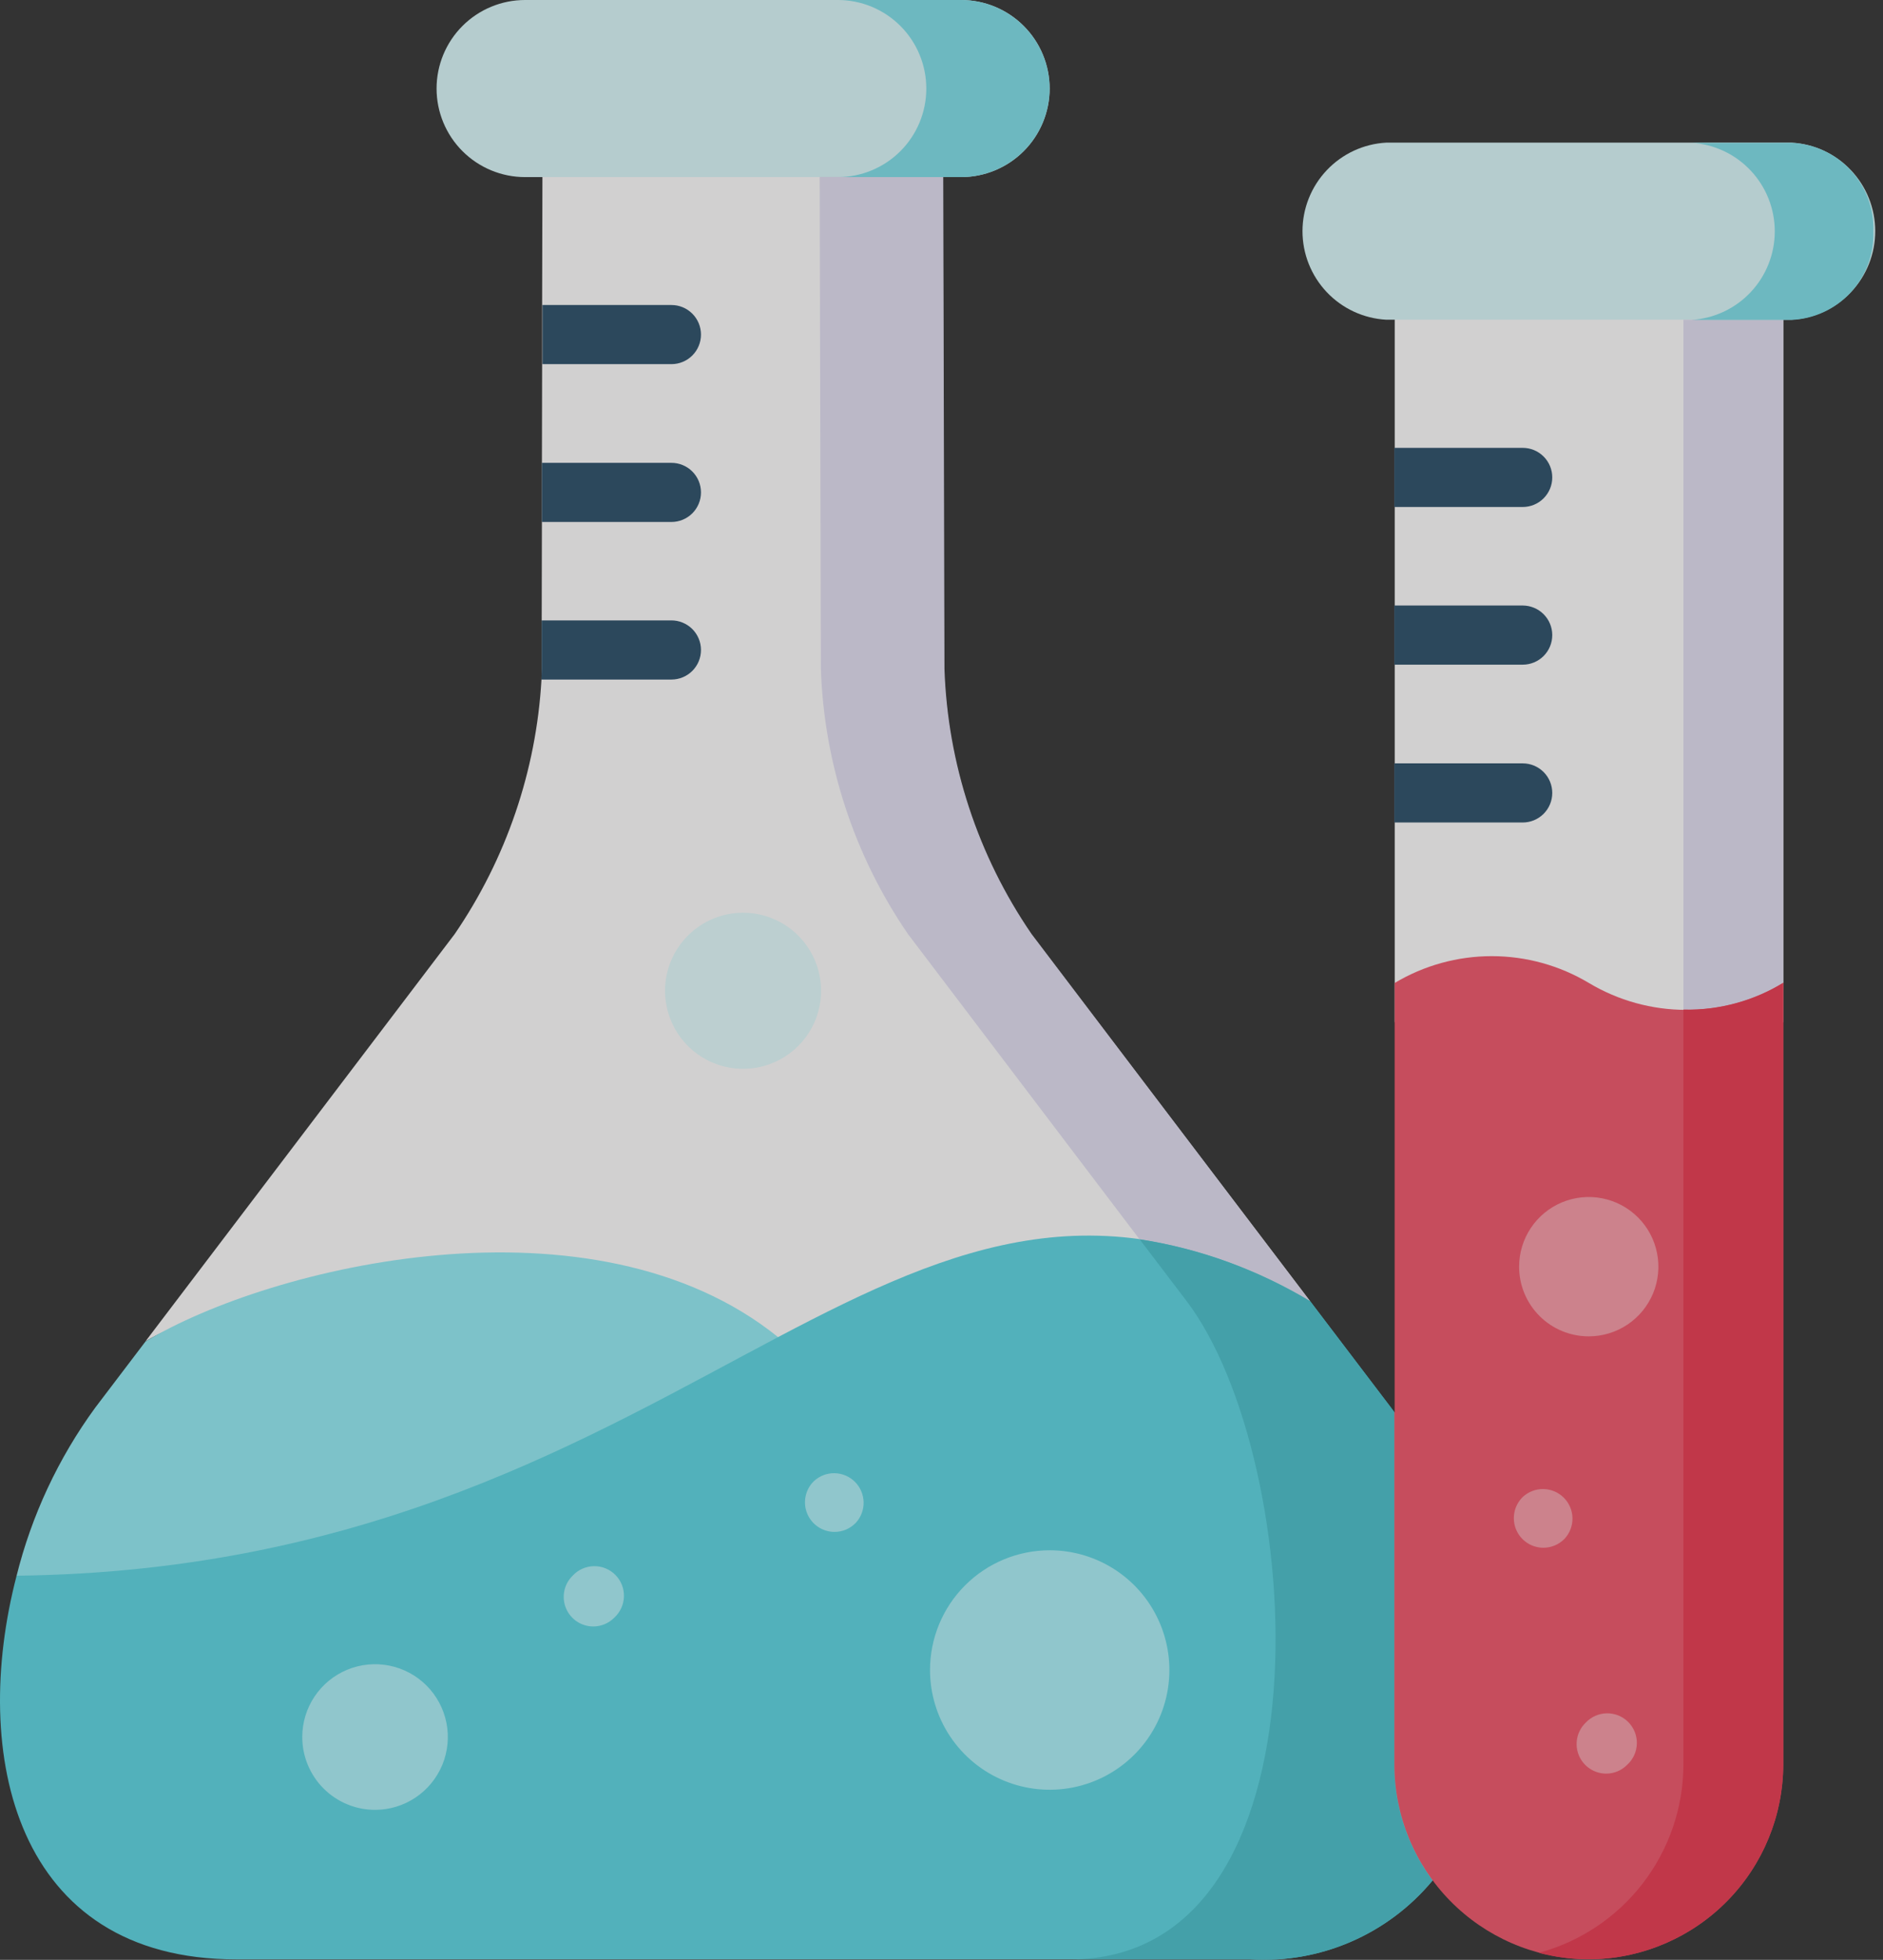 <svg width="124" height="129" viewBox="0 0 124 129" fill="none" xmlns="http://www.w3.org/2000/svg">
<rect x="0" y="0" width="124" height="129" fill="#333333" stroke="none"/>
<g opacity="0.8">
<path fill-rule="evenodd" clip-rule="evenodd" d="M86.267 85.636C74.661 85.351 62.973 89.187 51.239 95.368C39.072 85.556 17.814 83.327 9.583 88.285L29.943 61.48C33.337 56.52 35.313 50.727 35.658 44.727C35.667 44.483 35.672 44.241 35.672 44.002V40.835L35.686 34.35V30.457L35.7 23.969V20.077L35.726 9.048H62.08L62.159 44.002C62.366 50.256 64.357 56.32 67.897 61.48L86.267 85.636Z" fill="#F9F7F8"/>
<path fill-rule="evenodd" clip-rule="evenodd" d="M1.087 103.717C27.907 107.397 41.461 97.391 51.239 88.012C39.072 78.2 17.814 83.326 9.583 88.296L6.273 92.652C3.843 95.977 2.082 99.743 1.087 103.74V103.717Z" fill="#90E6EF"/>
<path fill-rule="evenodd" clip-rule="evenodd" d="M15.556 128.969H82.309C84.582 129.113 86.858 128.717 88.949 127.815C91.04 126.912 92.888 125.527 94.342 123.774C100.014 114.784 96.005 98.956 91.82 92.945L86.267 85.632C72.739 77.856 62.973 81.828 51.239 88.009C38.908 94.506 24.407 103.437 1.093 103.715C-1.972 115.472 0.971 128.969 15.556 128.969Z" fill="#5AD1DD"/>
<path fill-rule="evenodd" clip-rule="evenodd" d="M117.434 18.446V67.284C115.501 68.441 113.29 69.052 111.037 69.052C108.784 69.052 106.573 68.441 104.64 67.284C102.707 66.127 100.496 65.516 98.243 65.516C95.99 65.516 93.779 66.127 91.846 67.284V18.446H117.434Z" fill="#F9F7F8"/>
<path fill-rule="evenodd" clip-rule="evenodd" d="M91.823 21.045H117.966C119.458 20.964 120.861 20.315 121.888 19.231C122.915 18.146 123.488 16.71 123.488 15.216C123.488 13.723 122.915 12.286 121.888 11.202C120.861 10.118 119.458 9.468 117.966 9.388H91.294C89.803 9.468 88.399 10.118 87.372 11.202C86.345 12.286 85.772 13.723 85.772 15.216C85.772 16.71 86.345 18.146 87.372 19.231C88.399 20.315 89.803 20.964 91.294 21.045H91.823Z" fill="#D6F3F5"/>
<path fill-rule="evenodd" clip-rule="evenodd" d="M35.755 11.657H63.294C64.84 11.657 66.322 11.043 67.415 9.95C68.508 8.857 69.123 7.374 69.123 5.829C69.123 4.283 68.508 2.8 67.415 1.707C66.322 0.614 64.84 0 63.294 0L34.577 0C33.032 0 31.549 0.614 30.456 1.707C29.363 2.8 28.749 4.283 28.749 5.829C28.749 7.374 29.363 8.857 30.456 9.95C31.549 11.043 33.032 11.657 34.577 11.657H35.755Z" fill="#D6F3F5"/>
<path fill-rule="evenodd" clip-rule="evenodd" d="M43.795 65.212C43.794 66.228 44.095 67.222 44.66 68.067C45.224 68.912 46.026 69.571 46.965 69.96C47.904 70.35 48.937 70.452 49.934 70.254C50.931 70.055 51.847 69.566 52.566 68.847C53.284 68.129 53.774 67.213 53.972 66.216C54.17 65.219 54.068 64.186 53.679 63.247C53.289 62.308 52.63 61.506 51.785 60.941C50.94 60.377 49.946 60.076 48.93 60.077C47.568 60.078 46.263 60.62 45.301 61.582C44.338 62.545 43.796 63.85 43.795 65.212Z" fill="#DEF6F8"/>
<path fill-rule="evenodd" clip-rule="evenodd" d="M61.244 109.919C61.243 111.478 61.705 113.002 62.571 114.299C63.437 115.595 64.668 116.606 66.108 117.203C67.548 117.8 69.133 117.956 70.662 117.652C72.191 117.348 73.596 116.597 74.698 115.495C75.801 114.392 76.552 112.988 76.856 111.459C77.159 109.93 77.003 108.345 76.406 106.904C75.809 105.464 74.799 104.233 73.502 103.368C72.206 102.502 70.682 102.04 69.123 102.041C67.034 102.042 65.03 102.873 63.553 104.35C62.076 105.827 61.245 107.83 61.244 109.919Z" fill="#A7EBF2"/>
<path fill-rule="evenodd" clip-rule="evenodd" d="M24.7 119.127C25.648 119.127 26.574 118.845 27.362 118.318C28.15 117.791 28.764 117.043 29.127 116.167C29.489 115.291 29.584 114.327 29.399 113.398C29.214 112.468 28.757 111.614 28.087 110.944C27.417 110.274 26.563 109.817 25.633 109.632C24.703 109.447 23.74 109.542 22.864 109.904C21.988 110.267 21.24 110.881 20.713 111.669C20.186 112.457 19.904 113.383 19.904 114.331C19.904 115.603 20.409 116.823 21.308 117.722C22.208 118.622 23.428 119.127 24.7 119.127Z" fill="#A7EBF2"/>
<path fill-rule="evenodd" clip-rule="evenodd" d="M62.194 44.006L62.114 11.647H53.977L54.056 44.006C54.262 50.26 56.253 56.324 59.794 61.483L75.042 81.573C79.012 82.189 82.825 83.571 86.267 85.642L67.928 61.474C64.391 56.317 62.401 50.256 62.194 44.006Z" fill="#DDDAEC"/>
<path fill-rule="evenodd" clip-rule="evenodd" d="M91.595 92.64L86.27 85.638C82.827 83.567 79.015 82.185 75.045 81.569L78.141 85.638C86.085 96.112 88.05 128.971 70.465 128.971H82.301C84.574 129.115 86.849 128.72 88.94 127.817C91.031 126.914 92.879 125.53 94.333 123.776C92.695 121.576 91.811 118.906 91.811 116.162V92.947L91.595 92.64Z" fill="#48BCC7"/>
<path fill-rule="evenodd" clip-rule="evenodd" d="M69.12 5.817C69.113 4.275 68.497 2.798 67.405 1.708C66.314 0.619 64.836 0.004 63.294 0L55.182 0C56.728 0.003 58.209 0.62 59.3 1.715C60.391 2.81 61.002 4.294 60.999 5.84C60.996 7.386 60.38 8.867 59.284 9.958C58.189 11.049 56.705 11.66 55.16 11.657H63.294C64.84 11.653 66.322 11.037 67.414 9.942C68.506 8.847 69.12 7.364 69.12 5.817Z" fill="#7CDAE4"/>
<path fill-rule="evenodd" clip-rule="evenodd" d="M117.434 64.696V21.044H110.858V66.454C113.175 66.526 115.462 65.915 117.434 64.696Z" fill="#DDDAEC"/>
<path fill-rule="evenodd" clip-rule="evenodd" d="M123.368 15.226C123.418 13.739 122.878 12.292 121.866 11.201C120.854 10.11 119.453 9.463 117.966 9.4H111.404C112.887 9.494 114.278 10.15 115.294 11.235C116.31 12.319 116.874 13.749 116.873 15.235C116.871 16.721 116.303 18.15 115.284 19.232C114.265 20.314 112.873 20.966 111.39 21.057H117.966C119.454 20.995 120.857 20.347 121.869 19.255C122.881 18.162 123.42 16.714 123.368 15.226Z" fill="#7CDAE4"/>
<path fill-rule="evenodd" clip-rule="evenodd" d="M91.82 92.95V116.165C91.831 119.51 93.146 122.718 95.487 125.108C97.828 127.497 101.009 128.879 104.353 128.959H104.896C108.239 128.876 111.417 127.493 113.757 125.104C116.097 122.715 117.414 119.508 117.429 116.165V64.702C115.495 65.859 113.284 66.47 111.031 66.47C108.778 66.47 106.568 65.859 104.634 64.702C102.701 63.546 100.49 62.935 98.237 62.935C95.984 62.935 93.773 63.546 91.84 64.702V92.964L91.82 92.95Z" fill="#EB5468"/>
<path fill-rule="evenodd" clip-rule="evenodd" d="M104.626 87.96C105.533 87.96 106.419 87.69 107.173 87.186C107.927 86.681 108.514 85.965 108.861 85.127C109.208 84.288 109.298 83.366 109.12 82.477C108.943 81.587 108.506 80.77 107.864 80.129C107.222 79.488 106.404 79.052 105.515 78.876C104.625 78.699 103.703 78.791 102.865 79.138C102.027 79.486 101.312 80.074 100.808 80.829C100.305 81.583 100.036 82.47 100.037 83.377C100.037 83.979 100.155 84.576 100.386 85.132C100.617 85.689 100.955 86.194 101.381 86.62C101.807 87.046 102.313 87.383 102.87 87.613C103.427 87.843 104.023 87.961 104.626 87.96Z" fill="#F296A2"/>
<path fill-rule="evenodd" clip-rule="evenodd" d="M117.434 116.166V64.681C115.463 65.902 113.176 66.516 110.858 66.446V116.157C110.847 118.979 109.91 121.718 108.19 123.955C106.47 126.192 104.063 127.801 101.339 128.537C102.324 128.799 103.337 128.942 104.356 128.963H104.899C108.242 128.88 111.422 127.497 113.763 125.108C116.103 122.718 117.42 119.51 117.434 116.166Z" fill="#E5384F"/>
<path d="M39.067 107.056C38.682 107.056 38.305 106.941 37.985 106.727C37.665 106.512 37.416 106.208 37.269 105.852C37.122 105.496 37.084 105.104 37.159 104.726C37.235 104.349 37.421 104.002 37.694 103.73L37.717 103.707C37.895 103.515 38.111 103.361 38.35 103.255C38.59 103.148 38.848 103.091 39.11 103.087C39.372 103.082 39.633 103.131 39.875 103.23C40.118 103.329 40.339 103.475 40.523 103.661C40.708 103.847 40.853 104.068 40.951 104.312C41.048 104.555 41.095 104.816 41.089 105.078C41.083 105.34 41.024 105.598 40.916 105.837C40.808 106.076 40.653 106.29 40.46 106.468L40.437 106.491C40.074 106.853 39.581 107.057 39.067 107.056Z" fill="#A7EBF2"/>
<path d="M54.955 100.832C54.57 100.832 54.194 100.717 53.874 100.503C53.554 100.289 53.305 99.985 53.157 99.629C53.01 99.274 52.972 98.883 53.047 98.505C53.122 98.127 53.307 97.781 53.579 97.508L53.602 97.486C53.971 97.144 54.459 96.958 54.962 96.968C55.465 96.978 55.945 97.182 56.301 97.538C56.657 97.894 56.861 98.374 56.871 98.877C56.881 99.381 56.696 99.868 56.354 100.238L56.331 100.261C56.151 100.442 55.936 100.585 55.7 100.684C55.464 100.782 55.211 100.832 54.955 100.832Z" fill="#A7EBF2"/>
<path d="M101.635 101.875C101.25 101.874 100.874 101.76 100.554 101.546C100.234 101.332 99.985 101.028 99.837 100.672C99.69 100.316 99.652 99.925 99.727 99.547C99.802 99.17 99.987 98.823 100.259 98.551L100.281 98.528C100.651 98.186 101.139 98.001 101.642 98.011C102.145 98.02 102.625 98.225 102.981 98.581C103.337 98.937 103.541 99.417 103.551 99.92C103.561 100.423 103.376 100.911 103.034 101.28L103.011 101.303C102.831 101.484 102.616 101.628 102.38 101.726C102.144 101.824 101.891 101.875 101.635 101.875Z" fill="#F296A2"/>
<path d="M105.769 116.742C105.383 116.741 105.007 116.627 104.687 116.412C104.367 116.198 104.118 115.894 103.971 115.537C103.824 115.181 103.785 114.79 103.861 114.412C103.937 114.034 104.123 113.687 104.395 113.415L104.418 113.393C104.597 113.201 104.812 113.047 105.052 112.94C105.291 112.834 105.55 112.777 105.812 112.772C106.074 112.768 106.334 112.817 106.577 112.915C106.82 113.014 107.04 113.161 107.225 113.347C107.41 113.533 107.555 113.754 107.652 113.997C107.75 114.241 107.797 114.501 107.791 114.763C107.785 115.026 107.726 115.284 107.618 115.523C107.51 115.761 107.355 115.976 107.162 116.153L107.139 116.176C106.775 116.539 106.282 116.742 105.769 116.742Z" fill="#F296A2"/>
<path d="M46.161 22.024C46.161 22.54 45.956 23.034 45.591 23.399C45.226 23.764 44.732 23.968 44.216 23.968H35.723V20.076H44.207C44.464 20.075 44.718 20.125 44.955 20.222C45.192 20.319 45.407 20.463 45.589 20.644C45.77 20.825 45.914 21.04 46.013 21.277C46.111 21.514 46.161 21.767 46.161 22.024Z" fill="#2B4D66"/>
<path d="M46.161 32.413C46.161 32.928 45.956 33.423 45.591 33.788C45.226 34.152 44.732 34.357 44.216 34.357H35.686V30.465H44.196C44.453 30.462 44.709 30.511 44.947 30.608C45.185 30.704 45.402 30.847 45.585 31.029C45.768 31.21 45.913 31.425 46.012 31.663C46.11 31.9 46.161 32.155 46.161 32.413Z" fill="#2B4D66"/>
<path d="M46.161 42.781C46.161 43.036 46.111 43.29 46.014 43.526C45.916 43.762 45.773 43.977 45.592 44.158C45.412 44.339 45.197 44.482 44.961 44.58C44.725 44.678 44.472 44.728 44.216 44.728H35.658C35.667 44.484 35.672 44.242 35.672 44.003V40.836H44.202C44.458 40.834 44.713 40.883 44.95 40.98C45.188 41.077 45.404 41.22 45.586 41.401C45.768 41.581 45.913 41.796 46.011 42.033C46.11 42.27 46.161 42.524 46.161 42.781Z" fill="#2B4D66"/>
<path d="M102.22 31.427C102.22 31.942 102.014 32.436 101.65 32.801C101.285 33.166 100.791 33.371 100.276 33.371H91.817V29.479H100.276C100.531 29.479 100.784 29.529 101.021 29.627C101.257 29.725 101.471 29.869 101.652 30.05C101.832 30.23 101.976 30.445 102.073 30.681C102.171 30.918 102.221 31.171 102.22 31.427Z" fill="#2B4D66"/>
<path d="M102.22 41.804C102.22 42.059 102.17 42.312 102.072 42.548C101.975 42.784 101.831 42.999 101.651 43.179C101.47 43.36 101.256 43.503 101.02 43.601C100.784 43.699 100.531 43.749 100.276 43.749H91.817V39.856H100.276C100.792 39.857 101.286 40.063 101.651 40.428C102.016 40.793 102.22 41.288 102.22 41.804Z" fill="#2B4D66"/>
<path d="M102.22 52.193C102.22 52.709 102.014 53.203 101.65 53.568C101.285 53.932 100.791 54.137 100.276 54.138H91.817V50.246H100.276C100.792 50.246 101.286 50.452 101.651 50.817C102.016 51.182 102.22 51.677 102.22 52.193Z" fill="#2B4D66"/>
</g>
</svg>
